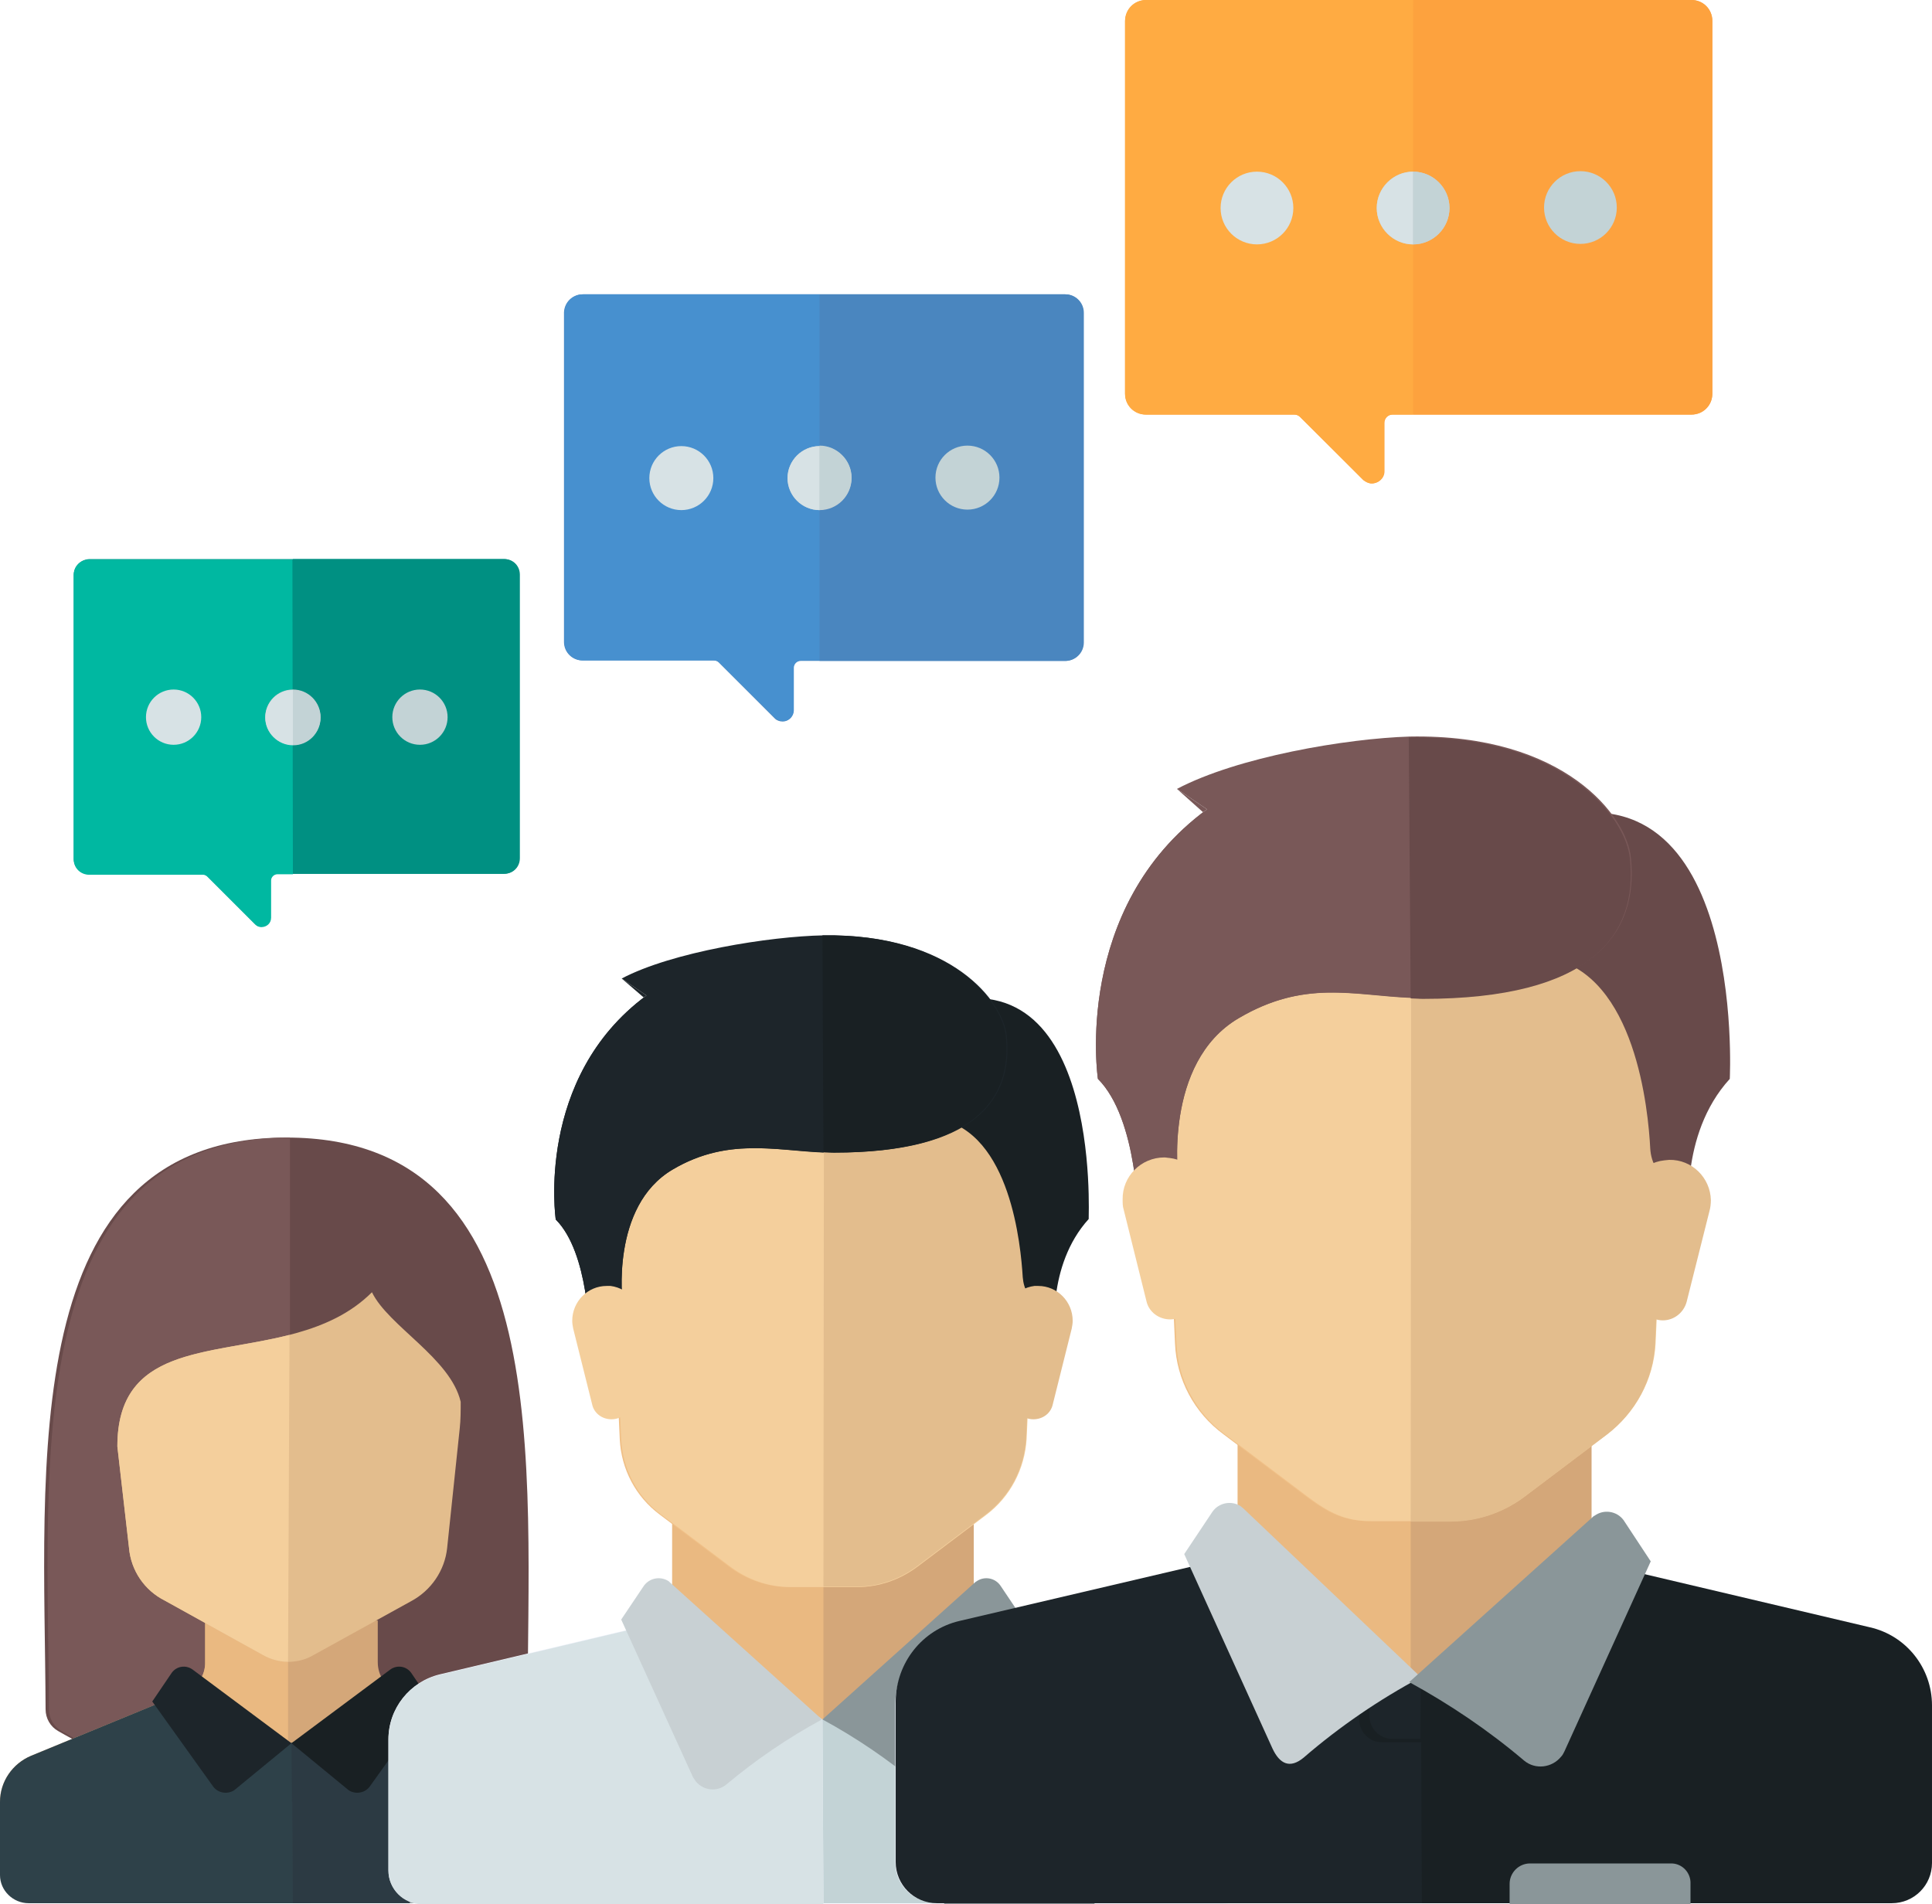<?xml version="1.0" encoding="utf-8"?>
<!-- Generator: Adobe Illustrator 22.0.1, SVG Export Plug-In . SVG Version: 6.00 Build 0)  -->
<svg version="1.1" id="Слой_1" xmlns="http://www.w3.org/2000/svg" xmlns:xlink="http://www.w3.org/1999/xlink" x="0px" y="0px"
	 viewBox="0 0 398.4 392.7" style="enable-background:new 0 0 398.4 392.7;" xml:space="preserve">
<style type="text/css">
	.st0{fill:#2C3A43;}
	.st1{fill:#E1AD7B;}
	.st2{fill:#684A4A;}
	.st3{fill:#795858;}
	.st4{fill:#D4A779;}
	.st5{fill:#EAB981;}
	.st6{fill:#2E4149;}
	.st7{fill:#1D252A;}
	.st8{fill:#192023;}
	.st9{fill:#E3BD8D;}
	.st10{fill:#F4CF9C;}
	.st11{fill:none;}
	.st12{fill:#8A9699;}
	.st13{fill:#EFF2FA;}
	.st14{fill:#C3D3D6;}
	.st15{fill:#D7E2E5;}
	.st16{fill:#F0C087;}
	.st17{fill:#C8D0D3;}
	.st18{fill:#009082;}
	.st19{fill:#00B8A1;}
	.st20{fill:#4A86BF;}
	.st21{fill:#4790CF;}
	.st22{fill:#FDA23E;}
	.st23{fill:#FFAB42;}
</style>
<title>forums</title>
<g id="Слой_2_1_">
	<g id="Слой_1-2">
		<g id="Слой_1-3">
			<rect x="60.4" y="371.6" class="st0" width="61" height="20.9"/>
			<path class="st1" d="M95.8,312.2l1.9,7.6c0.2,0.9,1,1.5,1.9,1.4l0,0c1,0,1.8-0.8,1.9-1.7l1-7.6c0.3-1.8-1-3.5-2.8-3.8
				c-0.2,0-0.4,0-0.5,0l0,0c-1.8-0.1-3.4,1.3-3.5,3.2C95.7,311.6,95.7,311.9,95.8,312.2z"/>
			<path class="st2" d="M59.1,234.6C3,234.6,9.2,302.8,9.4,352.5c0,1.9,1,3.6,2.6,4.5c14.3,8.3,30.6,12.7,47.1,12.6
				c16.5,0.1,32.8-4.3,47.1-12.6c1.6-0.9,2.6-2.6,2.6-4.5C108.8,302.8,115,234.6,59.1,234.6z"/>
			<path class="st3" d="M59.8,234.6c-56.1,0-49.9,68.2-49.7,117.9c0,1.9,1,3.6,2.6,4.5c14.3,8.3,30.6,12.7,47.1,12.6"/>
			<path class="st4" d="M113.8,362.3l-31.6-13.1c-2.6-1.1-4.3-3.6-4.3-6.4v-8.6H42.3v8.6c0.1,2.8-1.7,5.4-4.3,6.4L6.4,362.3"/>
			<path class="st5" d="M42.3,334.1v8.6c0.1,2.8-1.7,5.4-4.3,6.4l-31.6,13c-3.8,1.6-6.4,5.3-6.4,9.5c16.9,13.5,37.8,20.8,59.4,20.9
				l0,0v-58.7L42.3,334.1L42.3,334.1z"/>
			<path class="st0" d="M60.1,392.5c22-0.2,43.3-8.1,60.1-22.3c-0.6-3.6-3-6.7-6.4-8.1l-30.7-12.6l-23.1,10"/>
			<path class="st6" d="M60.1,359.5l-23.1-10L6.4,362.1c-3.8,1.6-6.4,5.3-6.4,9.5c16.9,13.5,37.8,20.8,59.4,20.9h1"/>
			<path class="st7" d="M60.1,359.5l-20.4-15.2c-1.4-1-3.3-0.7-4.3,0.7l-4,5.9L44,368.5c1,1.3,2.9,1.6,4.3,0.7L60.1,359.5z"/>
			<path class="st8" d="M60.1,359.5l20.4-15.2c1.4-1,3.3-0.7,4.3,0.7l4,5.9l-12.6,17.6c-1,1.3-2.9,1.6-4.3,0.7L60.1,359.5z"/>
			<path class="st9" d="M76.7,266.5c-17.6,17.6-52.5,3.6-52.5,31.8l2.4,20.9c0.4,4.7,3.2,8.8,7.4,10.9l20.2,11.2
				c3.2,1.9,7.3,1.9,10.5,0l20.1-11.1c4.1-2.2,6.9-6.3,7.4-10.9l2.6-24.7c0.2-1.8,0.2-3.7,0.2-5.5C92.9,280.1,80.1,273.5,76.7,266.5
				z"/>
			<path class="st10" d="M59.7,275.3c-16.9,4.3-35.5,2.4-35.5,23l2.4,20.9c0.4,4.7,3.2,8.8,7.4,10.9l20.2,11.2
				c1.6,0.9,3.4,1.4,5.2,1.4"/>
			<line class="st11" x1="154" y1="297.9" x2="112.4" y2="297.9"/>
			<line class="st11" x1="192.1" y1="297.9" x2="154.3" y2="297.9"/>
		</g>
		<path class="st12" d="M106.3,387.1H87.2c-1.5,0-2.7,1.2-2.7,2.7l0,0v2.7h24.6v-2.7C109,388.3,107.8,387.1,106.3,387.1z"/>
		<polygon class="st5" points="200.6,334 200.6,310 138.6,310 138.6,334 169.6,361.6 		"/>
		<polyline class="st4" points="169.8,359.4 200.8,331.8 200.8,307.8 169.8,307.8 		"/>
		<path class="st13" d="M248.5,345.3l-42.6-10.1c-0.6-0.1-1.2-0.4-1.8-0.7l-34.5,20.1l-33.2-21.1c-0.9,0.8-1.9,1.4-3.1,1.7
			l-42.6,10.1c-6.2,1.5-10.6,7-10.6,13.4v27c0,3.8,3.1,6.9,6.9,6.9h165.2c3.8,0,6.9-3.1,6.9-6.9v-26.9
			C259.1,352.4,254.7,346.8,248.5,345.3z"/>
		<path class="st14" d="M169.8,392.5h82.3c3.8,0,6.9-3.1,6.9-6.9v-27c0-6.4-4.4-11.9-10.6-13.4l-42.6-10.1c-0.6-0.1-1.2-0.4-1.8-0.7
			l-34.4,20.2"/>
		<path class="st15" d="M169.6,354.7l-33.2-21.1c-0.9,0.8-1.9,1.4-3.1,1.7l-42.6,10.1c-6.2,1.5-10.6,7-10.6,13.4v27
			c0,3.8,3.1,6.9,6.9,6.9h82.8"/>
		<path class="st16" d="M124.8,230.8l3,66c0.3,6.2,3.3,11.9,8.3,15.6l14.2,10.7c3.6,2.7,7.9,4.2,12.4,4.2h13.8
			c4.5,0,8.8-1.5,12.4-4.2l14.2-10.7c4.9-3.7,7.9-9.4,8.3-15.6l3-66L124.8,230.8z"/>
		<path class="st10" d="M125.1,230.8l3,66c0.3,6.2,3.3,11.9,8.3,15.6l14.2,10.7c3.6,2.7,7.9,4.2,12.4,4.2h13.8
			c4.5,0,8.8-1.5,12.4-4.2l14.2-10.7c4.9-3.7,7.9-9.4,8.3-15.6l3-66L125.1,230.8z"/>
		<path class="st9" d="M169.8,327.2h6.9c4.5,0,8.8-1.5,12.4-4.2l14.2-10.7c4.9-3.7,7.9-9.4,8.3-15.6l3-66h-44.7"/>
		<path class="st8" d="M190.5,208l3.2,22.8c14.7,2.9,16.8,26.1,17.2,32.6c0.1,1.2,0.4,2.4,1.1,3.4l5.6,8.7c0,0-1.9-14.4,6.9-24.1
			C224.4,251.4,227.5,194.2,190.5,208z"/>
		<path class="st9" d="M221,274l-3.9,15.6c-0.4,1.9-2.1,3.1-4,3.1l0,0c-2.1,0-3.8-1.5-4.1-3.6l-2-15.9c-0.5-3.9,2.4-7.5,6.3-8
			c0.3,0,0.5,0,0.8,0l0,0c3.9,0,7.1,3.2,7.1,7.2C221.2,272.9,221.1,273.5,221,274z"/>
		<path class="st7" d="M128.2,201.8l5.1,3.5c-23,17-18.7,46.2-18.7,46.2c6.9,6.9,6.9,24.1,6.9,24.1l6.9-6.9c0,0-2.6-19.9,10.3-27.5
			c12-7.1,22.6-3.5,33.4-3.5c28.8,0,36.9-10.9,35.5-24.1c-0.7-6.9-11.2-21.1-37.8-20.7C158.8,193.1,138.6,196.3,128.2,201.8z"/>
		<path class="st7" d="M128.2,201.8l5.1,3.5c-23,17-18.7,46.2-18.7,46.2c6.9,6.9,6.9,24.1,6.9,24.1l6.9-6.9c0,0-2.6-19.9,10.3-27.5
			c11.3-6.7,21.2-3.9,31.2-3.5"/>
		<path class="st8" d="M169.8,237.6c0.7,0,1.4,0.1,2.1,0.1c28.8,0,36.9-10.9,35.5-24.1c-0.7-6.9-11.2-21.1-37.8-20.7"/>
		<path class="st10" d="M118.2,274l3.9,15.6c0.4,1.9,2.1,3.1,4,3.1l0,0c2.1,0,3.8-1.5,4.1-3.6l2-15.9c0.5-3.9-2.4-7.5-6.3-8
			c-0.3,0-0.5,0-0.8,0l0,0c-3.9,0-7.1,3.2-7.1,7.2C118,272.9,118.1,273.5,118.2,274z"/>
		<path class="st12" d="M222.3,385.7h-24.1c-1.9,0-3.5,1.5-3.5,3.5l0,0v3.5h31v-3.5c0.1-1.8-1.2-3.4-3-3.5
			C222.5,385.7,222.4,385.7,222.3,385.7z"/>
		<path class="st17" d="M138.1,326.3l31.4,28.3c-7,3.8-13.6,8.3-19.7,13.4c-1.9,1.6-4.7,1.3-6.3-0.6c-0.2-0.3-0.4-0.6-0.6-0.9
			L128.1,334l4.7-7c1.2-1.6,3.4-2,5.1-0.9C138,326.2,138,326.2,138.1,326.3z"/>
		<path class="st12" d="M201.1,326.3l-31.5,28.3c7,3.8,13.6,8.3,19.7,13.4c1.9,1.6,4.7,1.3,6.3-0.6c0.2-0.3,0.4-0.6,0.6-0.9L211,334
			l-4.7-7c-1.1-1.6-3.3-2-4.9-0.9C201.3,326.2,201.2,326.2,201.1,326.3z"/>
		<polygon class="st5" points="327.9,322 327.9,293 255.2,293 255.2,322 290.6,355.2 		"/>
		<polyline class="st4" points="290.9,352.6 328.2,319.4 328.2,290.4 290.9,290.4 		"/>
		<path class="st13" d="M385.6,335.6l-51.3-12.1c-0.8-0.2-1.5-0.5-2.2-0.8l-41.6,24.2l-38-25.5c-1,1-2.4,1.7-3.8,2l-51.3,12.1
			c-7.5,1.8-12.8,8.4-12.8,16.1v32.5c0,4.6,3.7,8.3,8.3,8.3l0,0H390c4.6,0,8.3-3.7,8.3-8.3l0,0v-32.4
			C398.3,344,393.1,337.4,385.6,335.6z"/>
		<path class="st8" d="M290.9,392.5h99.2c4.6,0,8.3-3.7,8.3-8.3l0,0v-32.5c0-7.7-5.3-14.4-12.8-16.1l-51.3-12.1
			c-0.8-0.2-1.5-0.5-2.2-0.8l-41.6,24.2"/>
		<path class="st7" d="M293,345.9l-38.8-26c-1.1,1-2.4,1.7-3.9,2.1l-52.5,12.3c-7.6,1.8-13,8.6-13.1,16.5V384c0,4.7,3.8,8.5,8.5,8.5
			l0,0h100"/>
		<path class="st16" d="M238.7,197.6l3.6,79.5c0.3,7.4,4,14.3,10,18.7l17.1,12.9c4.3,3.2,7.6,5,13,5H299c5.4,0,10.7-1.8,15-5
			l17.1-12.9c5.9-4.5,9.6-11.3,10-18.7l3.6-79.5H238.7z"/>
		<path class="st10" d="M239,197.6l3.6,79.5c0.3,7.4,4,14.3,10,18.7l17.1,12.9c4.3,3.2,7.6,5,13,5h16.6c5.4,0,10.7-1.8,15-5
			l17.1-12.9c5.9-4.5,9.6-11.3,10-18.7l3.6-79.5H239z"/>
		<path class="st9" d="M290.9,313.8h8.3c5.4,0,10.7-1.8,15-5l17.1-12.9c5.9-4.5,9.6-11.3,10-18.7l3.6-79.5H291"/>
		<path class="st2" d="M315.7,170.1l3.9,27.5c17.7,3.5,20.3,31.4,20.7,39.3c0.1,1.5,0.5,2.9,1.3,4.1l6.8,10.5c0,0-2.3-17.4,8.3-29
			C356.7,222.5,360.3,153.6,315.7,170.1z"/>
		<path class="st9" d="M352.5,249.8l-4.7,18.7c-0.6,2.2-2.6,3.8-4.9,3.8l0,0c-2.5,0-4.6-1.9-4.9-4.4l-2.4-19.1
			c-0.5-4.7,2.9-9,7.6-9.5c0.3,0,0.7-0.1,1-0.1l0,0c4.7-0.1,8.5,3.7,8.6,8.3C352.8,248.3,352.7,249.1,352.5,249.8z"/>
		<path class="st3" d="M242.7,162.7l6.2,4.2c-27.8,20.4-22.5,55.6-22.5,55.6c8.3,8.3,8.3,29,8.3,29l8.3-8.3c0,0-3.2-24,12.4-33.2
			c14.5-8.6,25.2-4.2,38.2-4.2c34.7,0,44.4-13.1,42.7-29c-0.8-8.3-13.5-25.5-45.6-24.9C277.6,152.3,255.2,156.1,242.7,162.7z"/>
		<path class="st3" d="M242.7,162.7l6.2,4.2c-27.8,20.4-22.5,55.6-22.5,55.6c8.3,8.3,8.3,29,8.3,29l8.3-8.3c0,0-3.2-24,12.4-33.2
			c13.6-8,23.5-4.7,35.6-4.2"/>
		<path class="st2" d="M290.9,205.9c0.8,0,1.7,0.1,2.5,0.1c34.7,0,44.4-13.1,42.7-29c-0.8-8.3-13.5-25.5-45.6-24.9"/>
		<path class="st12" d="M344.5,384.3h-29c-2.3,0-4.2,1.9-4.2,4.2v4.2h37.3v-4.2c0.1-2.2-1.6-4.1-3.8-4.2
			C344.7,384.3,344.6,384.3,344.5,384.3z"/>
		<path class="st10" d="M231.7,249.4l4.7,18.9c0.5,2.3,2.6,3.8,4.9,3.8l0,0c2.5,0,4.7-1.9,5-4.4l2.4-19.3c0.6-4.8-2.9-9.1-7.6-9.6
			c-0.3,0-0.6-0.1-1-0.1l0,0c-4.8,0-8.7,3.9-8.6,8.7C231.5,248.1,231.5,248.8,231.7,249.4z"/>
		<path class="st8" d="M301,346.9h-20.7v7.8c0,2.5,2.1,4.6,4.6,4.6h11.5c2.5,0,4.6-2.1,4.6-4.6V346.9z"/>
		<path class="st7" d="M293,345.9h-10.6v8c0,2.6,2.1,4.7,4.7,4.7l0,0h5.8"/>
		<path class="st17" d="M256.3,311l36.7,34.9c-8.6,4.6-16.8,10.2-24.2,16.6c-2.8,2.3-4.9,1.3-6.4-1.9l-18.2-40.1l5.8-8.7
			c1.3-1.9,3.9-2.4,5.8-1.2C256,310.8,256.2,310.9,256.3,311z"/>
		<path class="st12" d="M328.5,312.8l-37.9,34.1c8.4,4.6,16.4,10,23.7,16.2c2.3,1.9,5.7,1.5,7.6-0.8c0.3-0.3,0.5-0.7,0.7-1.1
			l17.8-39.2l-5.6-8.5c-1.4-1.9-4.1-2.3-6-0.9C328.7,312.6,328.6,312.7,328.5,312.8z"/>
		<path class="st18" d="M18.4,115.3h85.5c1.8,0,3.2,1.4,3.2,3.2V177c0,1.8-1.4,3.2-3.2,3.2H57.1c-0.7,0-1.3,0.6-1.3,1.3v7.7
			c0,1.1-0.9,1.9-2,1.9c-0.5,0-0.9-0.2-1.2-0.5l-9.9-9.9c-0.2-0.2-0.6-0.4-0.9-0.4H18.4c-1.8,0-3.2-1.4-3.2-3.2v-58.5
			C15.2,116.8,16.6,115.4,18.4,115.3z"/>
		<path class="st18" d="M60.4,115.3H104c1.8,0,3.2,1.4,3.2,3.2V177c0,1.8-1.4,3.2-3.2,3.2H60.4"/>
		<path class="st19" d="M60.4,180.3h-3.2c-0.7,0-1.3,0.6-1.3,1.3v7.7c0,1.1-0.9,1.9-2,1.9c-0.5,0-0.9-0.2-1.2-0.5l-9.9-9.9
			c-0.2-0.2-0.6-0.4-0.9-0.4H18.4c-1.8,0-3.2-1.4-3.2-3.2v-58.6c0-1.8,1.4-3.2,3.2-3.2h41.9"/>
		<circle class="st15" cx="35.8" cy="147.9" r="5.7"/>
		<circle class="st17" cx="60.4" cy="147.9" r="5.7"/>
		<path class="st15" d="M60.4,153.7c-3.1,0-5.7-2.6-5.7-5.7c0-3.1,2.5-5.7,5.6-5.7h0.1"/>
		<path class="st14" d="M60.4,142.3c3.1,0,5.7,2.6,5.7,5.7c0,3.1-2.5,5.7-5.6,5.7h-0.1"/>
		<circle class="st14" cx="86.6" cy="147.9" r="5.7"/>
		<line class="st11" x1="104.3" y1="179.3" x2="89.9" y2="179.3"/>
		<line class="st11" x1="103.3" y1="179.3" x2="87.9" y2="179.3"/>
		<path class="st20" d="M120.2,60.7h99.4c2.1,0,3.8,1.7,3.8,3.8l0,0v68c0,2.1-1.7,3.8-3.8,3.8l0,0h-54.5c-0.8,0-1.5,0.7-1.5,1.5v8.8
			c0,1.2-1,2.2-2.2,2.2c-0.6,0-1.2-0.2-1.6-0.6l-11.6-11.6c-0.3-0.3-0.7-0.4-1.1-0.4h-27c-2.1,0-3.8-1.7-3.8-3.8l0,0v-68
			C116.4,62.3,118.1,60.7,120.2,60.7z"/>
		<path class="st20" d="M169,60.7h50.7c2.1,0,3.8,1.7,3.8,3.8l0,0v68c0,2.1-1.7,3.8-3.8,3.8l0,0H169"/>
		<path class="st21" d="M169,136.2h-3.8c-0.8,0-1.5,0.7-1.5,1.5v8.8c0,1.2-1,2.2-2.2,2.2c-0.6,0-1.2-0.2-1.6-0.6l-11.6-11.5
			c-0.3-0.3-0.7-0.4-1.1-0.4h-27c-2.1,0-3.8-1.7-3.8-3.8l0,0V64.5c0-2.1,1.7-3.8,3.8-3.8l0,0H169"/>
		<circle class="st15" cx="140.5" cy="98.6" r="6.6"/>
		<circle class="st17" cx="169" cy="98.6" r="6.6"/>
		<path class="st15" d="M169,105.2c-3.6,0-6.6-3-6.6-6.6s3-6.6,6.6-6.6l0,0"/>
		<path class="st14" d="M169,91.9c3.6,0,6.6,3,6.6,6.6s-3,6.6-6.6,6.6"/>
		<circle class="st14" cx="199.5" cy="98.5" r="6.6"/>
		<line class="st11" x1="229.4" y1="99.8" x2="211.7" y2="99.8"/>
		<line class="st11" x1="229.4" y1="99.8" x2="210.6" y2="99.8"/>
		<path class="st22" d="M236.3,0h112.5c2.4,0,4.3,1.9,4.3,4.3v76.9c0,2.4-1.9,4.3-4.3,4.3h-61.6c-0.9,0-1.7,0.7-1.7,1.7l0,0v10
			c0,1.4-1.2,2.5-2.6,2.5c-0.6,0-1.2-0.3-1.7-0.7l-13.1-13c-0.3-0.3-0.7-0.5-1.2-0.5h-30.6c-2.4,0-4.3-1.9-4.3-4.3V4.3
			C232.1,1.9,233.9,0.1,236.3,0z"/>
		<path class="st22" d="M291.4,0h57.4c2.4,0,4.3,1.9,4.3,4.3v76.9c0,2.4-1.9,4.3-4.3,4.3h-57.4"/>
		<path class="st23" d="M291.4,85.5h-4.3c-0.9,0-1.7,0.7-1.7,1.7l0,0v10c0,1.4-1.2,2.5-2.6,2.5c-0.6,0-1.2-0.3-1.7-0.7l-13-13
			c-0.3-0.3-0.7-0.5-1.2-0.5h-30.6c-2.4,0-4.3-1.9-4.3-4.3V4.3c0-2.4,1.9-4.3,4.3-4.3h55.1"/>
		<circle class="st15" cx="259.2" cy="42.9" r="7.5"/>
		<circle class="st17" cx="291.4" cy="42.9" r="7.5"/>
		<path class="st15" d="M291.4,50.4c-4.1,0-7.5-3.4-7.5-7.5s3.4-7.5,7.5-7.5"/>
		<path class="st14" d="M291.4,35.4c4.1,0,7.5,3.4,7.5,7.5s-3.4,7.5-7.5,7.5"/>
		<circle class="st14" cx="325.9" cy="42.8" r="7.5"/>
		<line class="st11" x1="354.1" y1="42.9" x2="334.2" y2="42.9"/>
		<line class="st11" x1="354.1" y1="42.9" x2="332.9" y2="42.9"/>
		<path class="st6" d="M60.3,392.5H5.9c-3.2,0-5.9-2.6-5.9-5.8v-0.1v-15h60.3V392.5z"/>
	</g>
</g>
</svg>
